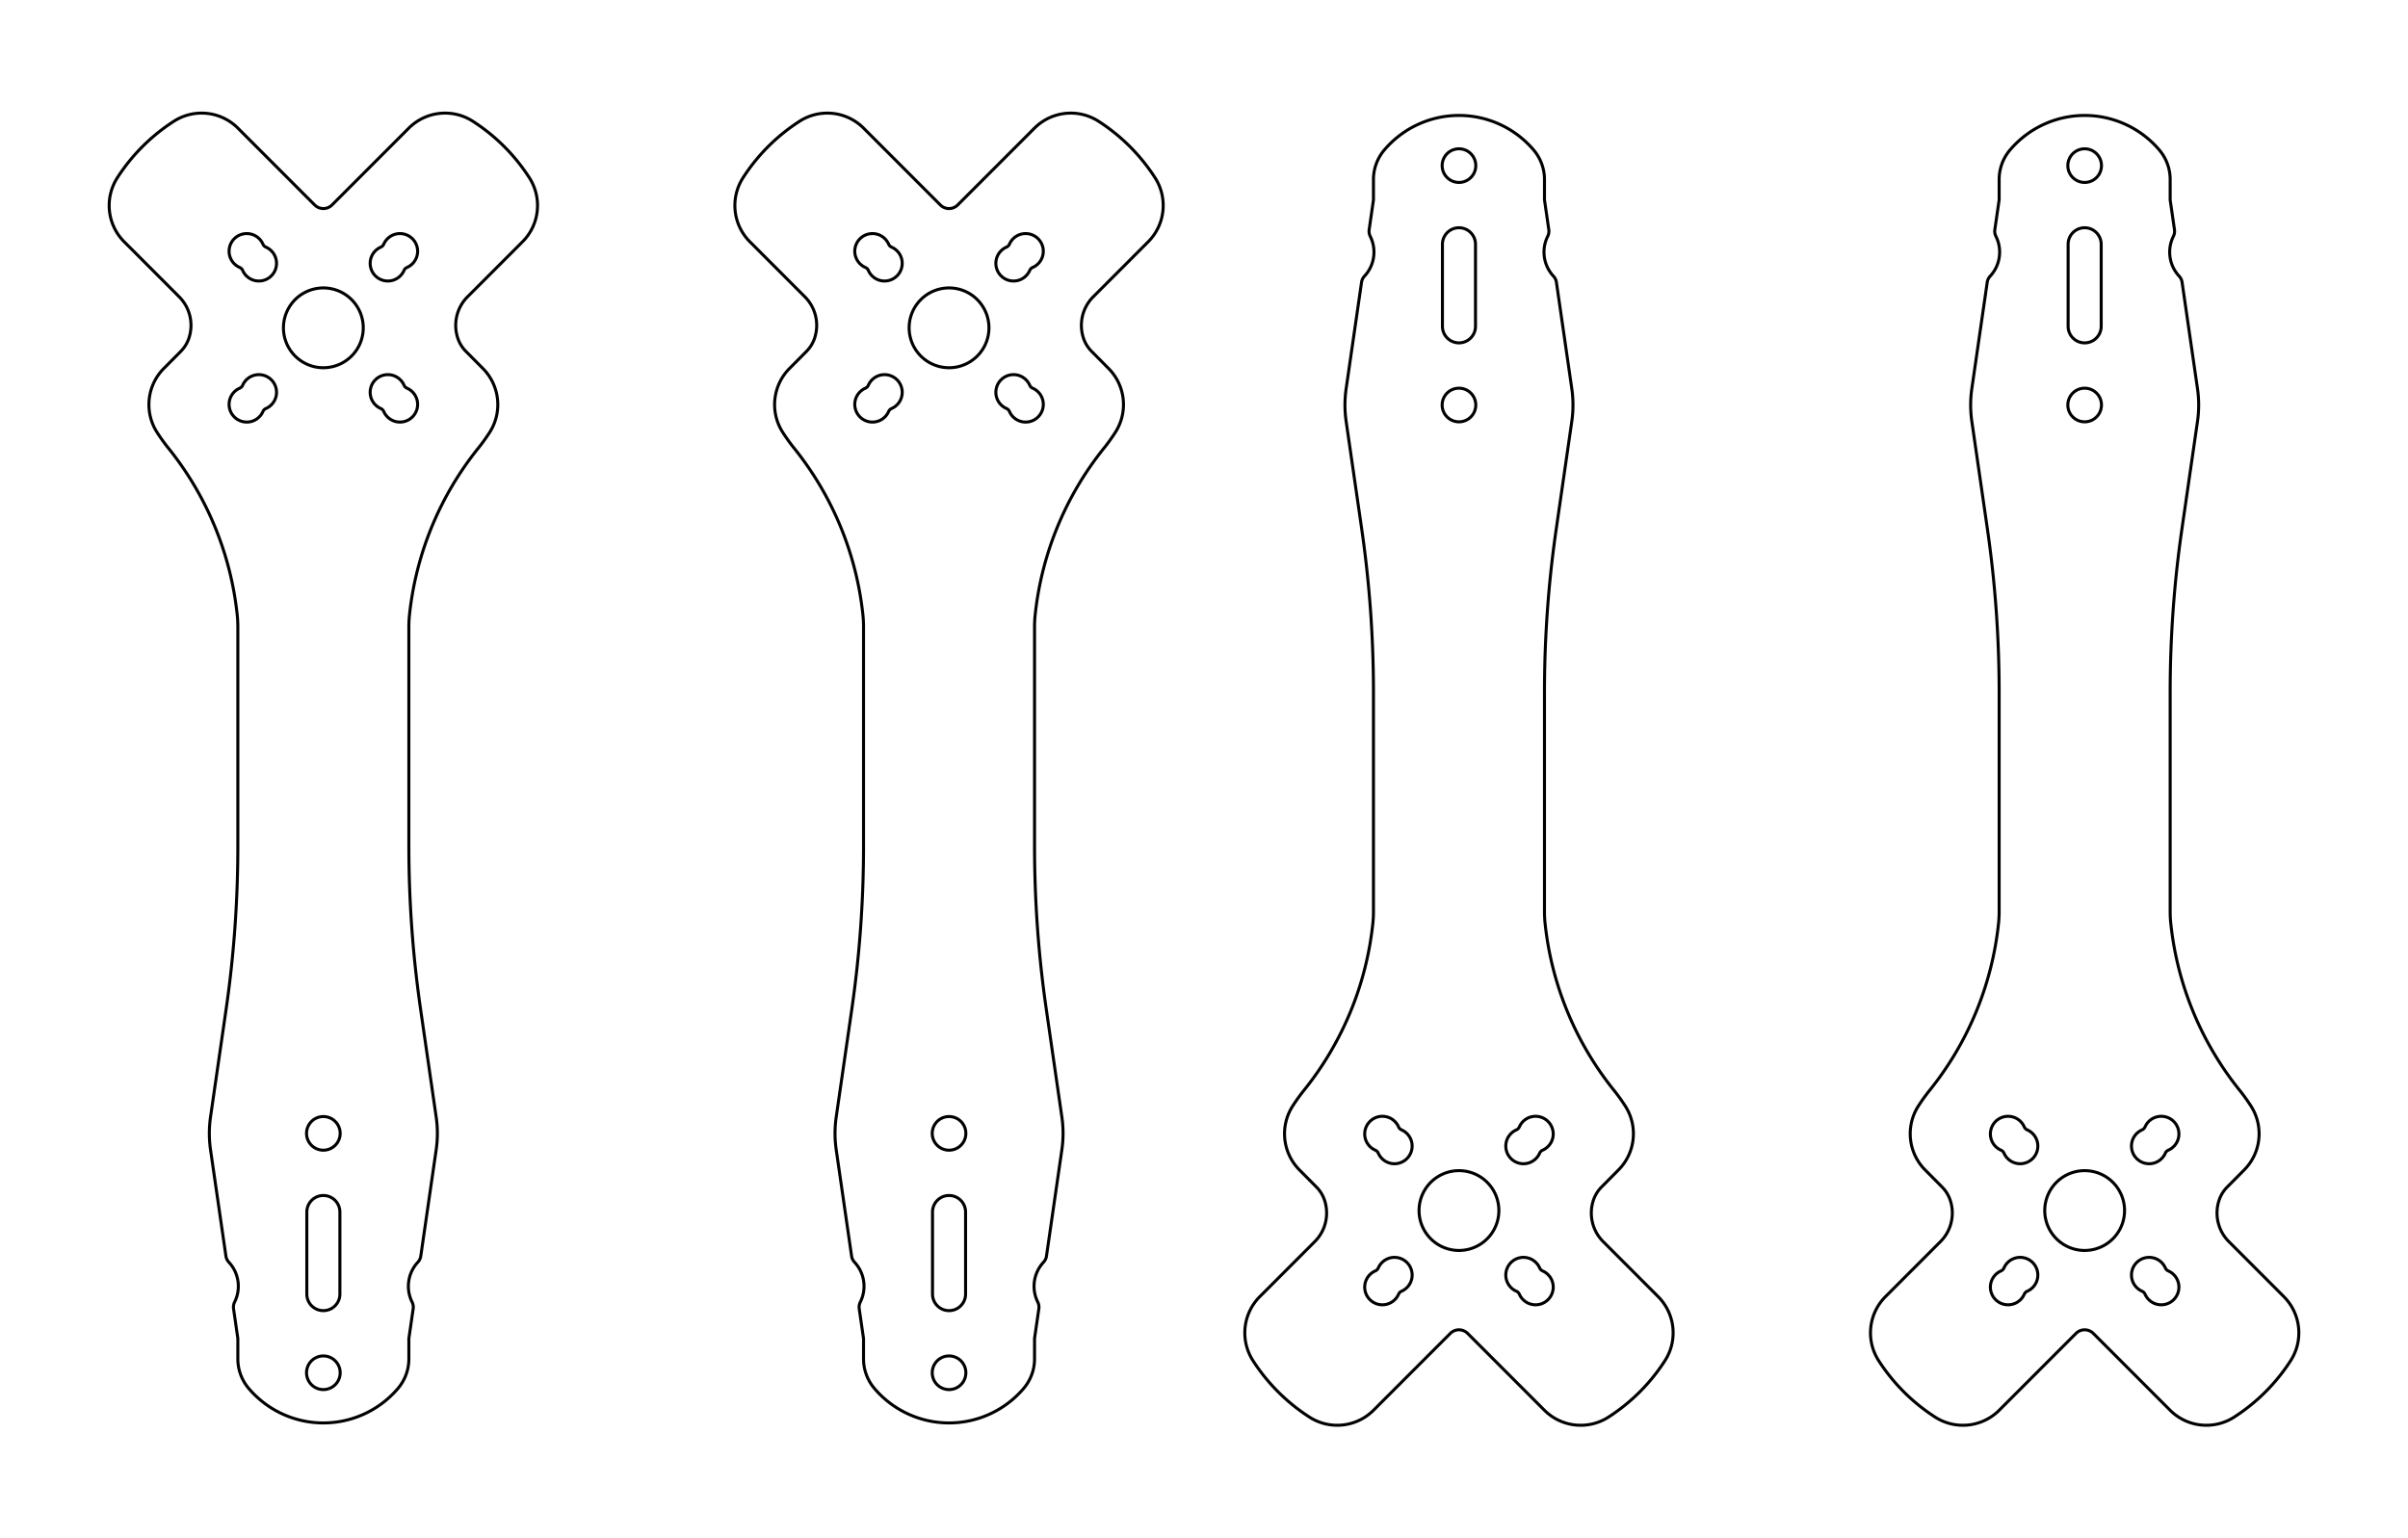 <?xml version="1.0" encoding="UTF-8" standalone="no"?>
<svg
   xmlns:dc="http://purl.org/dc/elements/1.1/"
   xmlns:cc="http://creativecommons.org/ns#"
   xmlns:rdf="http://www.w3.org/1999/02/22-rdf-syntax-ns#"
   xmlns:svg="http://www.w3.org/2000/svg"
   xmlns="http://www.w3.org/2000/svg"
   xmlns:sodipodi="http://sodipodi.sourceforge.net/DTD/sodipodi-0.dtd"
   xmlns:inkscape="http://www.inkscape.org/namespaces/inkscape"
   id="svg8"
   version="1.1"
   viewBox="0 0 211.532 135.16"
   height="135.16mm"
   width="211.532mm"
   inkscape:version="1.0 (4035a4fb49, 2020-05-01)"
   sodipodi:docname="arm.svg">
  <defs
     id="defs2">
    <marker
       style="overflow:visible"
       refY="0"
       refX="0"
       orient="auto"
       id="DistanceX">
      <path
         id="path58"
         style="stroke:#000000;stroke-width:0.5"
         d="M 3,-3 -3,3 M 0,-5 V 5" />
    </marker>
    <pattern
       y="0"
       x="0"
       height="8"
       width="8"
       patternUnits="userSpaceOnUse"
       id="Hatch">
      <path
         id="path61"
         linecap="square"
         stroke-width="0.25"
         stroke="#000000"
         d="M8 4 l-4,4" />
      <path
         id="path63"
         linecap="square"
         stroke-width="0.25"
         stroke="#000000"
         d="M6 2 l-4,4" />
      <path
         id="path65"
         linecap="square"
         stroke-width="0.25"
         stroke="#000000"
         d="M4 0 l-4,4" />
    </pattern>
    <symbol
       id="*MODEL_SPACE" />
    <symbol
       id="*PAPER_SPACE" />
    <marker
       style="overflow:visible"
       refY="-1.687"
       refX="-4"
       orient="auto"
       id="CheckToolsAndOPMarker">
      <path
         id="path399"
         style="fill:#000044;fill-rule:evenodd;stroke:none"
         d="m 4.589,-1.687 v 0 L 9.178,0 c -0.733,-0.996 -0.729,-2.359 0,-3.375" />
    </marker>
    <marker
       style="overflow:visible"
       refY="-1.687"
       refX="-4"
       orient="auto"
       id="DrawCurveMarker">
      <path
         id="path402"
         style="fill:#000044;fill-rule:evenodd;stroke:none"
         d="m 4.589,-1.687 v 0 L 9.178,0 c -0.733,-0.996 -0.729,-2.359 0,-3.375" />
    </marker>
    <marker
       style="overflow:visible"
       refY="-1.687"
       refX="4"
       orient="auto"
       id="DrawCurveMarker_r">
      <path
         id="path405"
         style="fill:#000044;fill-rule:evenodd;stroke:none"
         d="m -4.589,-1.687 v 0 L -9.178,0 c 0.733,-0.996 0.729,-2.359 0,-3.375" />
    </marker>
    <marker
       style="overflow:visible"
       refY="-1.687"
       refX="-4"
       orient="auto"
       id="InOutPathMarker">
      <path
         id="path408"
         style="fill:#0072a7;fill-rule:evenodd;stroke:none"
         d="m 4.589,-1.687 v 0 L 9.178,0 c -0.733,-0.996 -0.729,-2.359 0,-3.375" />
    </marker>
  </defs>
  <sodipodi:namedview
     fit-margin-bottom="0"
     fit-margin-right="0"
     fit-margin-left="0"
     fit-margin-top="0"
     id="base"
     pagecolor="#ffffff"
     bordercolor="#666666"
     borderopacity="1.0"
     inkscape:pageopacity="0.0"
     inkscape:pageshadow="2"
     inkscape:zoom="0.32128272"
     inkscape:cx="362.2035"
     inkscape:cy="522.20476"
     inkscape:document-units="mm"
     inkscape:current-layer="layer1"
     inkscape:document-rotation="0"
     showgrid="false"
     inkscape:window-width="1920"
     inkscape:window-height="1016"
     inkscape:window-x="0"
     inkscape:window-y="27"
     inkscape:window-maximized="1" />
  <g
     transform="translate(-10,-10)"
     inkscape:label="Layer 1"
     inkscape:groupmode="layer"
     id="layer1">
    <g
       id="g144"
       inkscape:label="0"
       transform="matrix(0,0.265,-0.265,0,363.355,143.228)">
      <path
         id="path72"
         style="fill:none;stroke:#000000"
         d="m -462.489,1068.448 a 62.362,62.362 0 0 0 18.829,18.755 17.008,17.008 0 0 0 21.162,-2.463 l 18.149,-18.13 a 13.407,13.407 0 0 1 13.619,-3.265 11.339,11.339 0 0 1 4.482,2.735 l 5.667,5.624 a 17.008,17.008 0 0 0 21.172,2.239 62.362,62.362 0 0 0 4.859,-3.46 106.01,106.01 0 0 1 55.601,-23.111 37.795,37.795 0 0 1 3.998,-0.212 h 72.736 a 377.953,377.953 0 0 1 54.113,3.894 l 35.704,5.165 a 37.795,37.795 0 0 0 10.823,0 l 35.265,-5.101 a 3.78,3.78 0 0 0 2.035,-0.975 11.717,11.717 0 0 1 13.218,-1.912 3.78,3.78 0 0 0 2.228,0.359 l 9.874,-1.428 h 6.73 a 15.118,15.118 0 0 0 9.787,-3.595 32.474,32.474 0 0 0 0,-49.502 15.118,15.118 0 0 0 -9.787,-3.595 h -6.769 l -9.842,-1.425 a 3.78,3.78 0 0 0 -2.227,0.358 11.717,11.717 0 0 1 -13.21,-1.912 3.78,3.78 0 0 0 -2.034,-0.975 l -35.265,-5.105 a 37.795,37.795 0 0 0 -10.827,-4.8e-4 l -35.7,5.165 a 377.953,377.953 0 0 1 -54.119,3.895 h -72.733 a 37.795,37.795 0 0 1 -3.998,-0.212 106.01,106.01 0 0 1 -55.601,-23.111 62.362,62.362 0 0 0 -4.859,-3.46 17.008,17.008 0 0 0 -21.172,2.239 l -5.667,5.624 a 11.339,11.339 0 0 1 -4.482,2.735 13.407,13.407 0 0 1 -13.619,-3.265 l -18.149,-18.13 a 17.008,17.008 0 0 0 -21.162,-2.463 62.362,62.362 0 0 0 -18.829,18.755 17.008,17.008 0 0 0 2.16,21.241 l 25.538,25.52 a 4.061,4.061 0 0 1 0,5.745 l -25.538,25.52 a 17.008,17.008 0 0 0 -2.16,21.241 z" />
      <path
         id="path74"
         style="fill:none;stroke:#000000"
         d="m -375.018,1045.565 a 1.89,1.89 0 0 1 0.978,0.978 5.858,5.858 0 1 0 7.71,-7.71 1.89,1.89 0 0 1 -0.978,-0.978 5.858,5.858 0 1 0 -7.71,7.71 z" />
      <path
         id="path76"
         style="fill:none;stroke:#000000"
         d="m -413.099,1045.565 a 5.858,5.858 0 1 0 -7.71,-7.71 1.89,1.89 0 0 1 -0.978,0.978 5.858,5.858 0 1 0 7.71,7.71 1.89,1.89 0 0 1 0.978,-0.978 z" />
      <path
         id="path78"
         style="fill:none;stroke:#000000"
         d="m -421.788,998.796 a 1.89,1.89 0 0 1 0.978,0.978 5.858,5.858 0 1 0 7.71,-7.71 1.89,1.89 0 0 1 -0.978,-0.978 5.858,5.858 0 1 0 -7.71,7.71 z" />
      <path
         id="path80"
         style="fill:none;stroke:#000000"
         d="m -222.219,1254.572 h -72.733 a 37.795,37.795 0 0 0 -3.998,0.212 106.01,106.01 0 0 0 -55.601,23.111 62.362,62.362 0 0 1 -4.859,3.46 17.008,17.008 0 0 1 -21.172,-2.239 l -5.667,-5.624 a 11.339,11.339 0 0 0 -4.482,-2.735 13.407,13.407 0 0 0 -13.619,3.265 l -18.149,18.13 a 17.008,17.008 0 0 1 -21.162,2.463 62.362,62.362 0 0 1 -18.829,-18.755 17.008,17.008 0 0 1 2.16,-21.241 l 25.538,-25.52 a 4.061,4.061 0 0 0 0,-5.745 l -25.538,-25.52 a 17.008,17.008 0 0 1 -2.16,-21.241 62.362,62.362 0 0 1 18.829,-18.755 17.008,17.008 0 0 1 21.162,2.463 l 18.149,18.13 a 13.407,13.407 0 0 0 13.619,3.265 11.339,11.339 0 0 0 4.482,-2.735 l 5.667,-5.624 a 17.008,17.008 0 0 1 21.172,-2.239 62.362,62.362 0 0 1 4.859,3.46 106.01,106.01 0 0 0 55.601,23.111 37.795,37.795 0 0 0 3.998,0.212 h 72.736 a 377.953,377.953 0 0 0 54.113,-3.894 l 35.704,-5.165 a 37.795,37.795 0 0 1 10.823,0 l 35.265,5.102 a 3.78,3.78 0 0 1 2.035,0.975 11.717,11.717 0 0 0 13.218,1.912 3.78,3.78 0 0 1 2.228,-0.359 l 9.874,1.428 h 6.73 a 15.118,15.118 0 0 1 9.787,3.595 32.474,32.474 0 0 1 0,49.502 15.118,15.118 0 0 1 -9.787,3.595 h -6.769 l -9.842,1.425 a 3.78,3.78 0 0 1 -2.227,-0.358 11.717,11.717 0 0 0 -13.21,1.912 3.78,3.78 0 0 1 -2.034,0.975 l -35.265,5.105 a 37.795,37.795 0 0 1 -10.827,4e-4 l -35.7,-5.165 a 377.953,377.953 0 0 0 -54.119,-3.895 z" />
      <path
         id="path82"
         style="fill:none;stroke:#000000"
         d="m -380.83,1018.814 a 13.228,13.228 0 1 0 -26.457,0 13.228,13.228 0 1 0 26.457,0 z" />
      <path
         id="path84"
         style="fill:none;stroke:#000000"
         d="m -367.308,999.773 a 1.89,1.89 0 0 1 0.978,-0.978 5.858,5.858 0 1 0 -7.71,-7.71 1.89,1.89 0 0 1 -0.978,0.978 5.858,5.858 0 1 0 7.71,7.71 z" />
      <path
         id="path90"
         style="fill:none;stroke:#000000"
         d="m -366.33,1246.244 a 5.858,5.858 0 1 1 -7.71,7.71 1.89,1.89 0 0 0 -0.978,-0.978 5.858,5.858 0 1 1 7.71,-7.71 1.89,1.89 0 0 0 0.978,0.978 z" />
      <path
         id="path92"
         style="fill:none;stroke:#000000"
         d="m -375.018,1199.475 a 1.89,1.89 0 0 0 0.978,-0.978 5.858,5.858 0 1 1 7.71,7.71 1.89,1.89 0 0 0 -0.978,0.978 5.858,5.858 0 1 1 -7.71,-7.71 z" />
      <path
         id="path94"
         style="fill:none;stroke:#000000"
         d="m -420.81,1207.185 a 1.89,1.89 0 0 0 -0.978,-0.978 5.858,5.858 0 1 1 7.71,-7.71 1.89,1.89 0 0 0 0.978,0.978 5.858,5.858 0 1 1 -7.71,7.71 z" />
      <path
         id="path100"
         style="fill:none;stroke:#000000"
         d="m -42.043,1018.814 a 5.575,5.575 0 1 0 -11.15,0 5.575,5.575 0 1 0 11.15,0 z" />
      <path
         id="path102"
         style="fill:none;stroke:#000000"
         d="m -100.909,1024.294 a 5.48,5.48 0 0 1 0,-10.961 h 27.213 a 5.48,5.48 0 0 1 0,10.961 z" />
      <path
         id="path104"
         style="fill:none;stroke:#000000"
         d="m -421.788,1246.244 a 1.89,1.89 0 0 0 0.978,-0.978 5.858,5.858 0 1 1 7.71,7.71 1.89,1.89 0 0 0 -0.978,0.978 5.858,5.858 0 1 1 -7.71,-7.71 z" />
      <path
         id="path106"
         style="fill:none;stroke:#000000"
         d="m -380.83,1226.226 a 13.228,13.228 0 1 0 -26.457,0 13.228,13.228 0 1 0 26.457,0 z" />
      <path
         id="path130"
         style="fill:none;stroke:#000000"
         d="m -121.413,1018.814 a 5.575,5.575 0 1 0 -11.15,0 5.575,5.575 0 1 0 11.15,0 z" />
      <path
         id="path132"
         style="fill:none;stroke:#000000"
         d="m -100.909,1231.706 h 27.213 a 5.48,5.48 0 0 0 0,-10.961 h -27.213 a 5.48,5.48 0 0 0 0,10.961 z" />
      <path
         id="path134"
         style="fill:none;stroke:#000000"
         d="m -42.043,1226.226 a 5.575,5.575 0 1 0 -11.15,0 5.575,5.575 0 1 0 11.15,0 z" />
      <path
         id="path136"
         style="fill:none;stroke:#000000"
         d="m -121.413,1226.226 a 5.575,5.575 0 1 0 -11.15,0 5.575,5.575 0 1 0 11.15,0 z" />
    </g>
    <g
       transform="matrix(0,-0.265,0.265,0,-131.822,11.932)"
       inkscape:label="0"
       id="g144-6">
      <path
         d="m -462.489,1068.448 a 62.362,62.362 0 0 0 18.829,18.755 17.008,17.008 0 0 0 21.162,-2.463 l 18.149,-18.13 a 13.407,13.407 0 0 1 13.619,-3.265 11.339,11.339 0 0 1 4.482,2.735 l 5.667,5.624 a 17.008,17.008 0 0 0 21.172,2.239 62.362,62.362 0 0 0 4.859,-3.46 106.01,106.01 0 0 1 55.601,-23.111 37.795,37.795 0 0 1 3.998,-0.212 h 72.736 a 377.953,377.953 0 0 1 54.113,3.894 l 35.704,5.165 a 37.795,37.795 0 0 0 10.823,0 l 35.265,-5.101 a 3.78,3.78 0 0 0 2.035,-0.975 11.717,11.717 0 0 1 13.218,-1.912 3.78,3.78 0 0 0 2.228,0.359 l 9.874,-1.428 h 6.73 a 15.118,15.118 0 0 0 9.787,-3.595 32.474,32.474 0 0 0 0,-49.502 15.118,15.118 0 0 0 -9.787,-3.595 h -6.769 l -9.842,-1.425 a 3.78,3.78 0 0 0 -2.227,0.358 11.717,11.717 0 0 1 -13.21,-1.912 3.78,3.78 0 0 0 -2.034,-0.975 l -35.265,-5.105 a 37.795,37.795 0 0 0 -10.827,-4.8e-4 l -35.7,5.165 a 377.953,377.953 0 0 1 -54.119,3.895 h -72.733 a 37.795,37.795 0 0 1 -3.998,-0.212 106.01,106.01 0 0 1 -55.601,-23.111 62.362,62.362 0 0 0 -4.859,-3.46 17.008,17.008 0 0 0 -21.172,2.239 l -5.667,5.624 a 11.339,11.339 0 0 1 -4.482,2.735 13.407,13.407 0 0 1 -13.619,-3.265 l -18.149,-18.13 a 17.008,17.008 0 0 0 -21.162,-2.463 62.362,62.362 0 0 0 -18.829,18.755 17.008,17.008 0 0 0 2.16,21.241 l 25.538,25.52 a 4.061,4.061 0 0 1 0,5.745 l -25.538,25.52 a 17.008,17.008 0 0 0 -2.16,21.241 z"
         style="fill:none;stroke:#000000"
         id="path72-1" />
      <path
         d="m -375.018,1045.565 a 1.89,1.89 0 0 1 0.978,0.978 5.858,5.858 0 1 0 7.71,-7.71 1.89,1.89 0 0 1 -0.978,-0.978 5.858,5.858 0 1 0 -7.71,7.71 z"
         style="fill:none;stroke:#000000"
         id="path74-2" />
      <path
         d="m -413.099,1045.565 a 5.858,5.858 0 1 0 -7.71,-7.71 1.89,1.89 0 0 1 -0.978,0.978 5.858,5.858 0 1 0 7.71,7.71 1.89,1.89 0 0 1 0.978,-0.978 z"
         style="fill:none;stroke:#000000"
         id="path76-9" />
      <path
         d="m -421.788,998.796 a 1.89,1.89 0 0 1 0.978,0.978 5.858,5.858 0 1 0 7.71,-7.71 1.89,1.89 0 0 1 -0.978,-0.978 5.858,5.858 0 1 0 -7.71,7.71 z"
         style="fill:none;stroke:#000000"
         id="path78-3" />
      <path
         d="m -222.219,1254.572 h -72.733 a 37.795,37.795 0 0 0 -3.998,0.212 106.01,106.01 0 0 0 -55.601,23.111 62.362,62.362 0 0 1 -4.859,3.46 17.008,17.008 0 0 1 -21.172,-2.239 l -5.667,-5.624 a 11.339,11.339 0 0 0 -4.482,-2.735 13.407,13.407 0 0 0 -13.619,3.265 l -18.149,18.13 a 17.008,17.008 0 0 1 -21.162,2.463 62.362,62.362 0 0 1 -18.829,-18.755 17.008,17.008 0 0 1 2.16,-21.241 l 25.538,-25.52 a 4.061,4.061 0 0 0 0,-5.745 l -25.538,-25.52 a 17.008,17.008 0 0 1 -2.16,-21.241 62.362,62.362 0 0 1 18.829,-18.755 17.008,17.008 0 0 1 21.162,2.463 l 18.149,18.13 a 13.407,13.407 0 0 0 13.619,3.265 11.339,11.339 0 0 0 4.482,-2.735 l 5.667,-5.624 a 17.008,17.008 0 0 1 21.172,-2.239 62.362,62.362 0 0 1 4.859,3.46 106.01,106.01 0 0 0 55.601,23.111 37.795,37.795 0 0 0 3.998,0.212 h 72.736 a 377.953,377.953 0 0 0 54.113,-3.894 l 35.704,-5.165 a 37.795,37.795 0 0 1 10.823,0 l 35.265,5.102 a 3.78,3.78 0 0 1 2.035,0.975 11.717,11.717 0 0 0 13.218,1.912 3.78,3.78 0 0 1 2.228,-0.359 l 9.874,1.428 h 6.73 a 15.118,15.118 0 0 1 9.787,3.595 32.474,32.474 0 0 1 0,49.502 15.118,15.118 0 0 1 -9.787,3.595 h -6.769 l -9.842,1.425 a 3.78,3.78 0 0 1 -2.227,-0.358 11.717,11.717 0 0 0 -13.21,1.912 3.78,3.78 0 0 1 -2.034,0.975 l -35.265,5.105 a 37.795,37.795 0 0 1 -10.827,4e-4 l -35.7,-5.165 a 377.953,377.953 0 0 0 -54.119,-3.895 z"
         style="fill:none;stroke:#000000"
         id="path80-1" />
      <path
         d="m -380.83,1018.814 a 13.228,13.228 0 1 0 -26.457,0 13.228,13.228 0 1 0 26.457,0 z"
         style="fill:none;stroke:#000000"
         id="path82-9" />
      <path
         d="m -367.308,999.773 a 1.89,1.89 0 0 1 0.978,-0.978 5.858,5.858 0 1 0 -7.71,-7.71 1.89,1.89 0 0 1 -0.978,0.978 5.858,5.858 0 1 0 7.71,7.71 z"
         style="fill:none;stroke:#000000"
         id="path84-4" />
      <path
         d="m -366.33,1246.244 a 5.858,5.858 0 1 1 -7.71,7.71 1.89,1.89 0 0 0 -0.978,-0.978 5.858,5.858 0 1 1 7.71,-7.71 1.89,1.89 0 0 0 0.978,0.978 z"
         style="fill:none;stroke:#000000"
         id="path90-7" />
      <path
         d="m -375.018,1199.475 a 1.89,1.89 0 0 0 0.978,-0.978 5.858,5.858 0 1 1 7.71,7.71 1.89,1.89 0 0 0 -0.978,0.978 5.858,5.858 0 1 1 -7.71,-7.71 z"
         style="fill:none;stroke:#000000"
         id="path92-8" />
      <path
         d="m -420.81,1207.185 a 1.89,1.89 0 0 0 -0.978,-0.978 5.858,5.858 0 1 1 7.71,-7.71 1.89,1.89 0 0 0 0.978,0.978 5.858,5.858 0 1 1 -7.71,7.71 z"
         style="fill:none;stroke:#000000"
         id="path94-4" />
      <path
         d="m -42.043,1018.814 a 5.575,5.575 0 1 0 -11.15,0 5.575,5.575 0 1 0 11.15,0 z"
         style="fill:none;stroke:#000000"
         id="path100-5" />
      <path
         d="m -100.909,1024.294 a 5.48,5.48 0 0 1 0,-10.961 h 27.213 a 5.48,5.48 0 0 1 0,10.961 z"
         style="fill:none;stroke:#000000"
         id="path102-0" />
      <path
         d="m -421.788,1246.244 a 1.89,1.89 0 0 0 0.978,-0.978 5.858,5.858 0 1 1 7.71,7.71 1.89,1.89 0 0 0 -0.978,0.978 5.858,5.858 0 1 1 -7.71,-7.71 z"
         style="fill:none;stroke:#000000"
         id="path104-3" />
      <path
         d="m -380.83,1226.226 a 13.228,13.228 0 1 0 -26.457,0 13.228,13.228 0 1 0 26.457,0 z"
         style="fill:none;stroke:#000000"
         id="path106-6" />
      <path
         d="m -121.413,1018.814 a 5.575,5.575 0 1 0 -11.15,0 5.575,5.575 0 1 0 11.15,0 z"
         style="fill:none;stroke:#000000"
         id="path130-1" />
      <path
         d="m -100.909,1231.706 h 27.213 a 5.48,5.48 0 0 0 0,-10.961 h -27.213 a 5.48,5.48 0 0 0 0,10.961 z"
         style="fill:none;stroke:#000000"
         id="path132-0" />
      <path
         d="m -42.043,1226.226 a 5.575,5.575 0 1 0 -11.15,0 5.575,5.575 0 1 0 11.15,0 z"
         style="fill:none;stroke:#000000"
         id="path134-6" />
      <path
         d="m -121.413,1226.226 a 5.575,5.575 0 1 0 -11.15,0 5.575,5.575 0 1 0 11.15,0 z"
         style="fill:none;stroke:#000000"
         id="path136-3" />
    </g>
    <g
       id="g2322"
       gcodetools="Preview group" />
    <g
       id="g2324"
       gcodetools="Preview group" />
    <g
       id="g2326"
       gcodetools="Preview group" />
    <g
       id="g2328"
       gcodetools="Preview group" />
    <g
       id="g2330"
       gcodetools="Preview group" />
    <g
       id="g2332"
       gcodetools="Preview group" />
    <g
       id="g2334"
       gcodetools="Preview group" />
    <g
       id="g2336"
       gcodetools="Preview group" />
    <g
       id="g2338"
       gcodetools="Preview group" />
    <g
       id="g2340"
       gcodetools="Preview group" />
    <g
       id="g2342"
       gcodetools="Preview group" />
    <g
       id="g2344"
       gcodetools="Preview group" />
    <g
       id="g2346"
       gcodetools="Preview group" />
    <g
       id="g2348"
       gcodetools="Preview group" />
    <g
       id="g2350"
       gcodetools="Preview group" />
    <g
       id="g2352"
       gcodetools="Preview group" />
    <g
       id="g2354"
       gcodetools="Preview group" />
    <g
       id="g2356"
       gcodetools="Preview group" />
    <g
       id="g2358"
       gcodetools="Preview group" />
    <g
       id="g2360"
       gcodetools="Preview group" />
    <g
       id="g2362"
       gcodetools="Preview group" />
    <g
       id="g2364"
       gcodetools="Preview group" />
    <g
       id="g2366"
       gcodetools="Preview group" />
    <g
       id="g2368"
       gcodetools="Preview group" />
    <g
       id="g2370"
       gcodetools="Preview group" />
    <g
       id="g2372"
       gcodetools="Preview group" />
    <g
       id="g2374"
       gcodetools="Preview group" />
    <g
       id="g2376"
       gcodetools="Preview group" />
    <g
       id="g2378"
       gcodetools="Preview group" />
    <g
       id="g2380"
       gcodetools="Preview group" />
    <g
       id="g2382"
       gcodetools="Preview group" />
    <g
       id="g2384"
       gcodetools="Preview group" />
    <g
       id="g2386"
       gcodetools="Preview group" />
    <g
       id="g2388"
       gcodetools="Preview group" />
    <g
       id="g2390"
       gcodetools="Preview group" />
  </g>
  <g
     transform="translate(-10,-10)"
     id="g2393" />
</svg>
